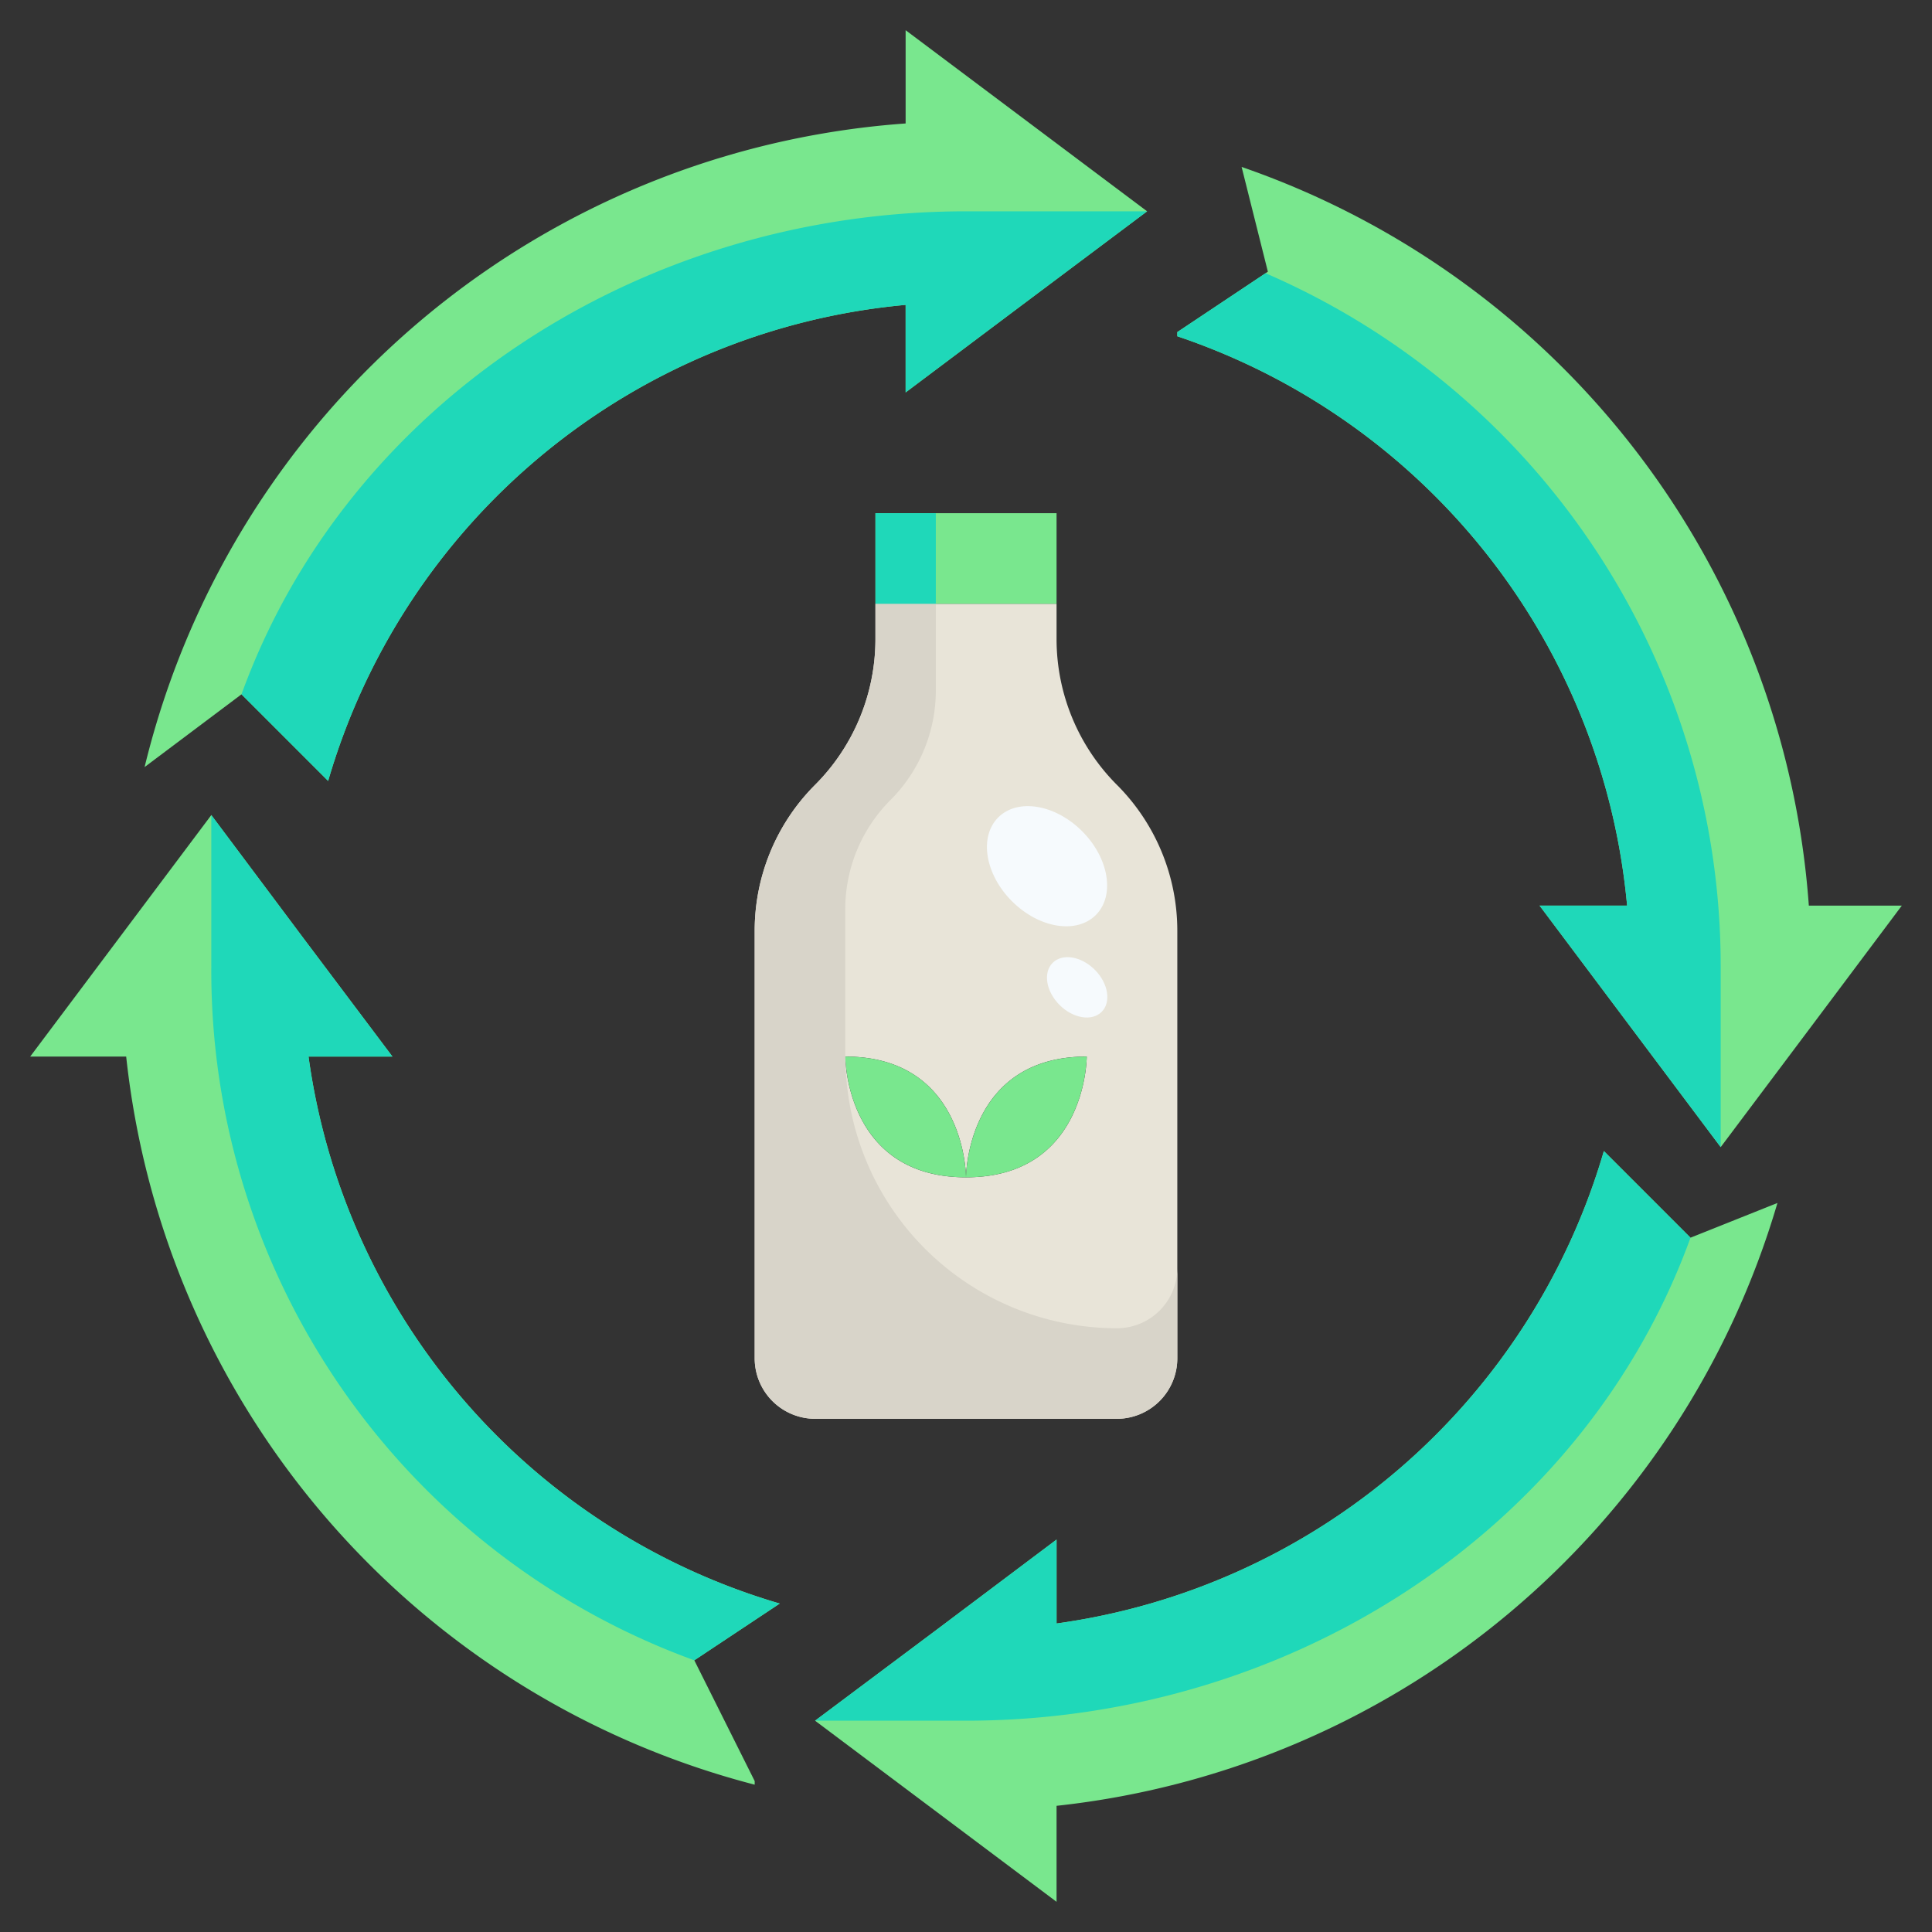 <svg xmlns="http://www.w3.org/2000/svg" viewBox="0 0 64 64"><rect x="0" y="0" width="64" height="64" fill="#333333" stroke="none"/><g id="_20-reuse" data-name="20-reuse"><path d="M25,45V30.83A6.835,6.835,0,0,1,27,26a6.835,6.835,0,0,0,2-4.83V20h6v1.17A6.835,6.835,0,0,0,37,26a6.835,6.835,0,0,1,2,4.83V45a2.006,2.006,0,0,1-2,2H27A2.006,2.006,0,0,1,25,45ZM36,35c-4,0-4,4-4,4s0-4-4-4c0,0,0,4,4,4S36,35,36,35Z" style="fill:#e8e4d8"/><rect x="29" y="17" width="6" height="3" style="fill:#79e78e"/><path d="M28,35c4,0,4,4,4,4C28,39,28,35,28,35Z" style="fill:#79e78e"/><path d="M36,35s0,4-4,4C32,39,32,35,36,35Z" style="fill:#79e78e"/><path d="M38,7l-4.11,3.08L30,13V10.1A22.008,22.008,0,0,0,10.87,25.87L8,23,4.79,25.41A27.985,27.985,0,0,1,30,4.09V1l4.12,3.09Z" style="fill:#79e78e"/><path d="M10.22,35A22.008,22.008,0,0,0,25.83,53.12L23,55l2,4v.12A28.013,28.013,0,0,1,4.18,35H1l3.03-4.04L7,27l3.03,4.05L13,35Z" style="fill:#79e78e"/><path d="M56,41l2.88-1.15A28.025,28.025,0,0,1,35,59.82V63l-4.04-3.03L27,57l4.05-3.03L35,51v2.78A22.026,22.026,0,0,0,53.13,38.13Z" style="fill:#79e78e"/><path d="M63,30l-3.08,4.11L57,38l-3.09-4.12L51,30h2.9A22.014,22.014,0,0,0,39,11.14V11l3-2-.87-3.47A28.011,28.011,0,0,1,59.92,30Z" style="fill:#79e78e"/><path d="M30,10.1V13l3.89-2.92L38,7H32C21.182,7,11.482,13.384,8,23l2.87,2.87A22.008,22.008,0,0,1,30,10.1Z" style="fill:#1fd8b9"/><path d="M25.83,53.12A22.008,22.008,0,0,1,10.22,35H13l-2.97-3.95L7,27v5A24.3,24.3,0,0,0,23,55h0Z" style="fill:#1fd8b9"/><path d="M35,53.78V51l-3.95,2.97L27,57h5c10.818,0,20.518-6.384,24-16l-2.87-2.87A22.026,22.026,0,0,1,35,53.78Z" style="fill:#1fd8b9"/><path d="M39,11.14A22.014,22.014,0,0,1,53.9,30H51l2.91,3.88L57,38V32A25,25,0,0,0,41.923,9.051L39,11Z" style="fill:#1fd8b9"/><path d="M37,44a8.994,8.994,0,0,1-8.99-8.808C28,35.072,28,35,28,35V30.121A5.122,5.122,0,0,1,29.5,26.5,5.122,5.122,0,0,0,31,22.879V20H29v1.17A6.835,6.835,0,0,1,27,26a6.835,6.835,0,0,0-2,4.83V45a2.006,2.006,0,0,0,2,2H37a2.006,2.006,0,0,0,2-2V42A2,2,0,0,1,37,44Z" style="fill:#d8d4c9"/><rect x="29" y="17" width="2" height="3" style="fill:#1fd8b9"/><ellipse cx="34.684" cy="28.695" rx="1.642" ry="2.286" transform="translate(-10.13 32.945) rotate(-45.02)" style="fill:#f6fafd"/><ellipse cx="35.682" cy="32.708" rx="0.825" ry="1.148" transform="translate(-12.676 34.827) rotate(-45.02)" style="fill:#f6fafd"/></g></svg>